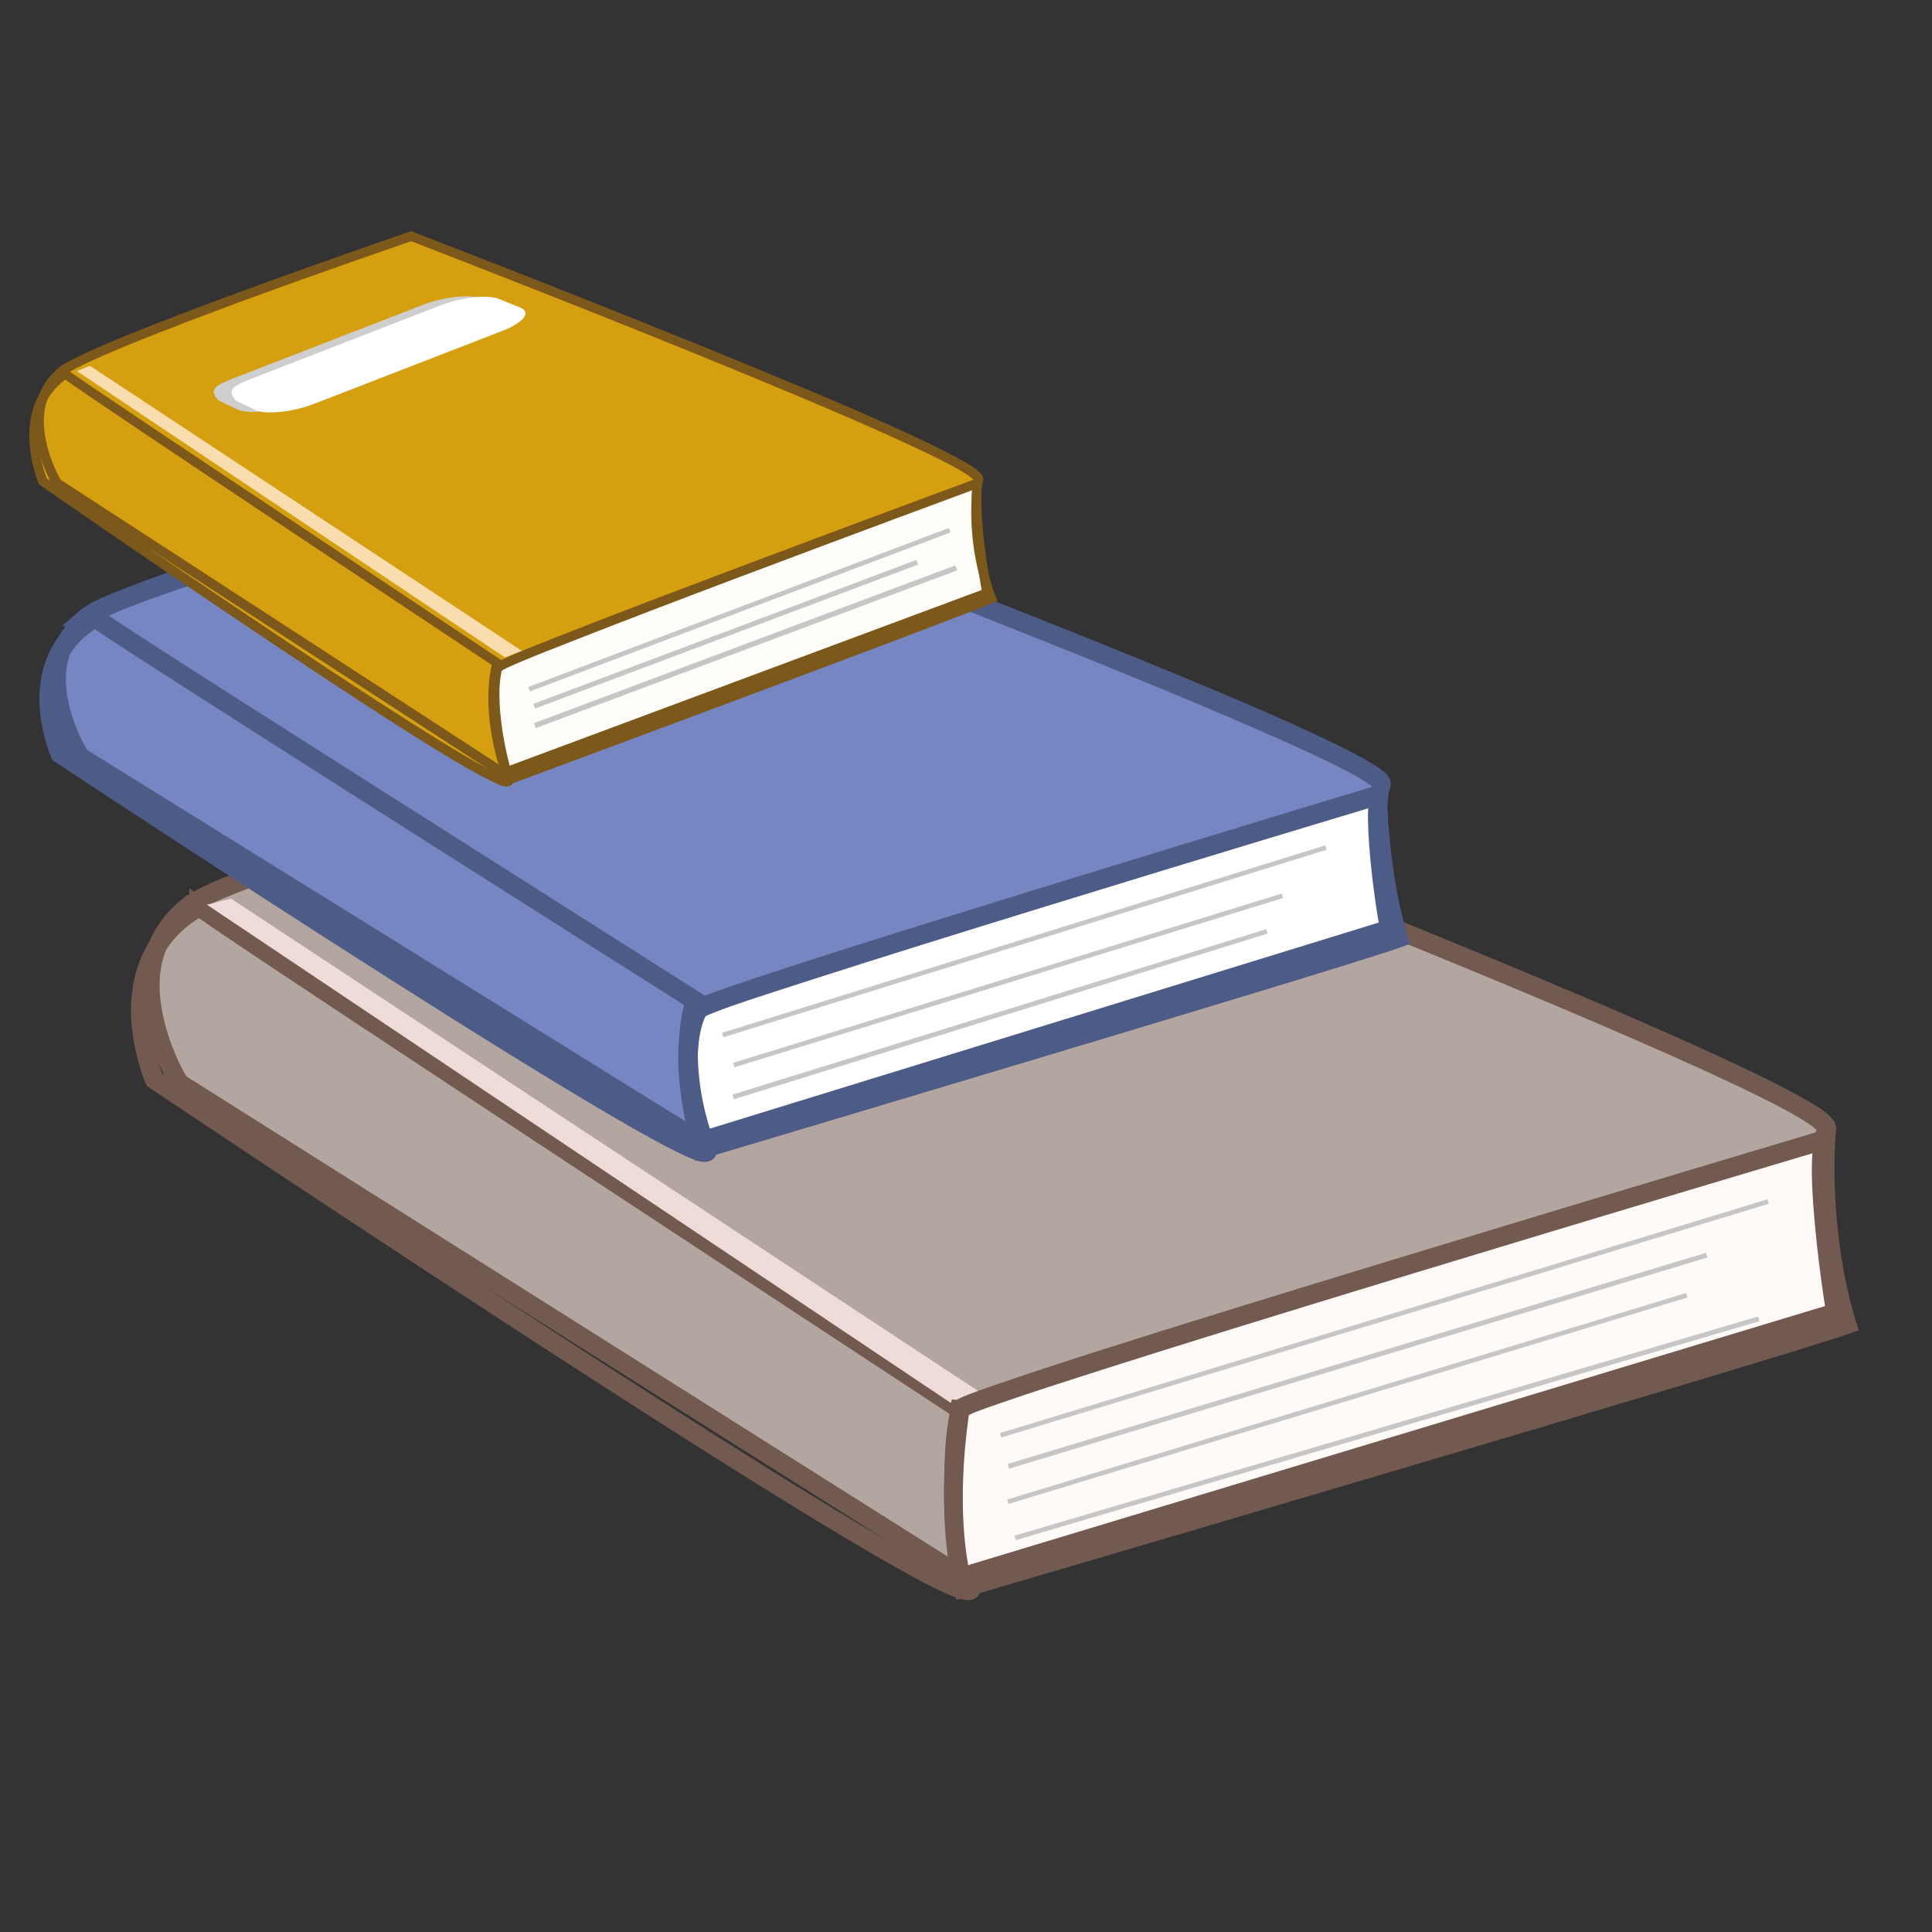 <?xml version="1.0" encoding="UTF-8" standalone="no"?>
<svg
   xmlns:dc="http://purl.org/dc/elements/1.1/"
   xmlns:cc="http://creativecommons.org/ns#"
   xmlns:rdf="http://www.w3.org/1999/02/22-rdf-syntax-ns#"
   xmlns:svg="http://www.w3.org/2000/svg"
   xmlns="http://www.w3.org/2000/svg"
   xmlns:sodipodi="http://sodipodi.sourceforge.net/DTD/sodipodi-0.dtd"
   xmlns:inkscape="http://www.inkscape.org/namespaces/inkscape"
   id="svg2"
   enable-background="new 21.027 45.083 219 219"
   xml:space="preserve"
   height="219px"
   width="219px"
   version="1.1"
   y="0px"
   x="0px"
   viewBox="21.027 45.083 219 219"
   inkscape:version="0.47 r22583"
   sodipodi:docname="trainingprogram.svg"><rect x="21.027" y="45.083" width="219" height="219" fill="#333333" stroke="none"/><sodipodi:namedview
     pagecolor="#ffffff"
     bordercolor="#666666"
     borderopacity="1"
     objecttolerance="10"
     gridtolerance="10"
     guidetolerance="10"
     inkscape:pageopacity="0"
     inkscape:pageshadow="2"
     inkscape:window-width="1600"
     inkscape:window-height="1178"
     id="namedview2927"
     showgrid="false"
     inkscape:zoom="2.348478"
     inkscape:cx="74.786228"
     inkscape:cy="114.78814"
     inkscape:window-x="1272"
     inkscape:window-y="-8"
     inkscape:window-maximized="1"
     inkscape:current-layer="svg2" /><defs
     id="defs4"><inkscape:perspective
       sodipodi:type="inkscape:persp3d"
       inkscape:vp_x="0 : 109.5 : 1"
       inkscape:vp_y="0 : 1000 : 0"
       inkscape:vp_z="219 : 109.5 : 1"
       inkscape:persp3d-origin="109.5 : 73 : 1"
       id="perspective2929" /><filter
       id="filter4258"><feGaussianBlur
         id="feGaussianBlur4260"
         stdDeviation="1.916" /></filter></defs><path
     style="fill:#b3a59f;stroke:none"
     d="m 42.489,147.701 c -9.276,7.04 -1.143,20.149 -1.143,20.149 l 88.742,55.957 98.999,-29.904 c 0,0 -2.718,-16.777 -1.046,-20.851 1.672,-4.069 -113.489,-48.19 -113.489,-48.19 0,0 -67.032,18.447 -72.059,22.841 z"
     id="path272" /><path
     style="fill:#725a51;fill-opacity:1;fill-rule:nonzero;stroke:none"
     d="m 42.5,145.781 -0.062,1.562 c -5.227,3.325 -6.663,8.43 -6.562,12.625 0.105,4.367 1.656,7.906 1.656,7.906 l 0.125,0.281 0.25,0.188 c 0,0 24.103,16.169 47.719,31.438 11.808,7.634 23.486,15.044 32,20.094 4.257,2.525 7.696,4.462 10.031,5.562 1.168,0.55 2.007,0.889 2.781,1 0.194,0.028 0.405,0.044 0.656,0 0.252,-0.044 0.6,-0.17 0.844,-0.5 0.244,-0.33 0.259,-0.737 0.219,-1 -0.026,-0.169 -0.071,-0.282 -0.125,-0.406 -3.24,-11.836 -1.188,-19.406 -1.188,-19.406 l 0.219,-0.781 -0.656,-0.406 c 0,0 -20.229,-13.297 -41.125,-27.062 -10.448,-6.883 -21.063,-13.883 -29.406,-19.406 -8.343,-5.523 -14.445,-9.592 -15.719,-10.5 L 42.5,145.781 z m 1.062,3.375 c 1.737,1.215 7.126,4.829 15.125,10.125 8.345,5.525 18.958,12.523 29.406,19.406 20.629,13.59 40.084,26.352 40.594,26.688 -0.245,1.038 -1.633,7.812 1.031,18.531 -0.381,-0.14 -0.553,-0.168 -1.125,-0.438 -2.193,-1.033 -5.643,-2.928 -9.875,-5.438 -8.463,-5.019 -20.14,-12.435 -31.938,-20.062 C 63.344,182.816 39.725,166.964 39.406,166.75 c -0.148,-0.359 -1.287,-3.162 -1.375,-6.812 -0.09,-3.734 0.984,-7.9 5.531,-10.781 z"
     id="path274" /><path
     style="fill:#fffaf8;stroke:none"
     d="m 129.821,204.829 c 1.159,-1.753 98.161,-30.595 98.161,-30.595 0,0 -0.826,10.413 2.397,20.96 -8.893,3.125 -100.195,29.905 -100.195,29.905 0,0 -2.187,-7.947 -0.364,-20.269 z"
     id="path276" /><path
     style="fill:#c6c6c6;fill-opacity:1;stroke:none"
     d="m 221.375,181.031 -87,26.5 0.156,0.5 87,-26.5 -0.156,-0.5 z"
     id="line280" /><path
     style="fill:#c6c6c6;fill-opacity:1;stroke:none"
     d="m 212.156,191.656 -76.969,23.406 0.156,0.5 76.969,-23.406 -0.156,-0.5 z"
     id="line282" /><path
     style="fill:#c6c6c6;fill-opacity:1;stroke:none"
     d="m 214.406,187.094 -79.156,23.938 0.156,0.531 79.156,-23.938 -0.156,-0.531 z"
     id="line284" /><path
     style="fill:#c6c6c6;fill-opacity:1;stroke:none"
     d="m 220.312,194.312 -84.281,24.844 0.156,0.5 84.281,-24.812 -0.156,-0.531 z"
     id="line286" /><path
     style="fill:#725a51;fill-opacity:1;fill-rule:nonzero;stroke:none"
     d="m 114.594,123.719 -0.312,0.094 c 0,0 -16.788,4.616 -34.188,9.781 -8.7,2.582 -17.549,5.302 -24.562,7.656 -3.507,1.177 -6.56,2.281 -8.906,3.219 -2.025,0.809 -3.229,1.384 -4.188,2.062 l -0.125,-0.031 -0.469,0.344 c -0.012,0.011 -0.05,0.021 -0.062,0.031 l 0.031,0.031 c -4.96,3.806 -5.353,9.361 -4.438,13.719 0.919,4.375 3.062,7.781 3.062,7.781 l 0.125,0.219 0.219,0.125 88.719,55.969 0.438,0.25 0.469,-0.125 99,-29.906 0.906,-0.281 -0.156,-0.938 c 0,0 -0.69,-4.148 -1.156,-8.812 -0.233,-2.332 -0.418,-4.783 -0.438,-6.875 -0.019,-2.092 0.188,-3.88 0.469,-4.562 0.146,-0.355 0.125,-0.743 0.031,-1 -0.093,-0.257 -0.239,-0.431 -0.375,-0.594 -0.271,-0.326 -0.585,-0.604 -1,-0.906 -0.83,-0.604 -2.014,-1.284 -3.531,-2.094 -3.034,-1.62 -7.426,-3.703 -12.719,-6.062 -10.585,-4.719 -24.828,-10.603 -39.125,-16.375 -28.593,-11.544 -57.375,-22.594 -57.375,-22.594 l -0.344,-0.125 z M 114.5,126 c 0.338,0.13 28.631,10.972 57.031,22.438 14.285,5.767 28.493,11.646 39.031,16.344 5.269,2.349 9.618,4.397 12.562,5.969 1.472,0.786 2.608,1.479 3.281,1.969 0.282,0.205 0.434,0.338 0.531,0.438 -0.413,1.303 -0.549,2.906 -0.531,4.875 0.02,2.199 0.232,4.722 0.469,7.094 0.425,4.245 0.912,7.244 1.031,8 L 130.25,222.656 42.156,167.094 c -0.161,-0.267 -1.866,-3.145 -2.656,-6.906 -0.828,-3.939 -0.604,-8.392 3.656,-11.625 l 0,-0.031 0.031,-0.031 c 0.322,-0.281 1.968,-1.119 4.25,-2.031 2.282,-0.912 5.297,-1.986 8.781,-3.156 6.969,-2.34 15.813,-5.078 24.5,-7.656 C 97.918,130.551 114.169,126.091 114.5,126 z"
     id="path2963" /><path
     style="fill:#efdcd8"
     d="m 128.747,204.074 -84.268,-56.443 2.73,-0.69 85.257,56.192 z"
     id="polygon294" /><path
     style="fill:#725a51;fill-opacity:1;stroke:none"
     d="m 229.188,172.75 -1.5,0.438 c 0,0 -24.256,7.225 -48.656,14.656 -12.2,3.716 -24.453,7.484 -33.719,10.438 -4.633,1.477 -8.502,2.757 -11.281,3.719 -1.39,0.481 -2.51,0.869 -3.312,1.188 -0.401,0.159 -0.739,0.31 -1,0.438 -0.084,0.041 -0.143,0.083 -0.219,0.125 l -0.594,-0.031 -0.156,0.938 c -1.85,12.513 0.406,20.719 0.406,20.719 l 0.281,1.062 1.062,-0.312 c 0,0 22.811,-6.695 46.75,-13.781 23.939,-7.086 48.874,-14.499 53.5,-16.125 l 0.969,-0.344 -0.312,-1 c -3.15,-10.308 -2.344,-20.562 -2.344,-20.562 l 0.125,-1.562 z m -2.281,2.938 c -0.111,1.964 -0.363,9.615 2.219,18.781 -4.887,1.673 -28.941,8.848 -52.469,15.812 -23.343,6.91 -44.537,13.118 -45.625,13.438 -0.328,-1.355 -1.667,-7.627 -0.188,-18.219 0.176,-0.081 0.353,-0.192 0.656,-0.312 0.746,-0.296 1.845,-0.681 3.219,-1.156 2.747,-0.951 6.626,-2.214 11.25,-3.688 9.248,-2.948 21.492,-6.723 33.688,-10.438 23.702,-7.219 45.938,-13.829 47.25,-14.219 z"
     id="BOTTOMBOOK" /><path
     style="fill:#7686c2;stroke:none"
     d="m 30.9,114.993 c -7.305,5.589 -0.827,15.866 -0.827,15.866 l 70.33,43.605 78.089,-24.045 c 0,0 -2.216,-13.197 -0.911,-16.413 1.306,-3.213 -89.848,-37.364 -89.848,-37.364 0,0 -52.88,14.865 -56.833,18.351 z"
     id="path296" /><path
     style="fill:#7686c2;stroke:none"
     d="m 31.715,115.09 c 4.295,3.012 68.088,43.411 68.088,43.411 0,0 -2.406,6.88 1.315,16.748 3.089,5.768 -73.288,-44.701 -73.288,-44.701 0,0 -4.642,-10.536 3.885,-15.459 z"
     id="path298" /><path
     style="fill:#ffffff;stroke:none"
     d="m 100.116,159.528 c 0.91,-1.385 77.05,-24.295 77.05,-24.295 0,0 0.086,8.657 2.353,16.201 -7.016,2.504 -78.942,23.902 -78.942,23.902 0,0 -3.193,-10.818 -0.461,-15.808 z" /><path
     style="fill:#c6c6c6;stroke:none"
     d="m 171.25,140.906 -68.375,21.25 0.156,0.5 68.375,-21.25 -0.156,-0.5 z"
     id="line304" /><path
     style="fill:#c6c6c6;stroke:none"
     d="m 164.562,150.406 -60.5,18.75 0.156,0.531 60.5,-18.781 -0.156,-0.5 z" /><path
     style="fill:#c6c6c6;stroke:none"
     d="m 166.312,146.375 -62.188,19.188 0.156,0.5 62.188,-19.188 -0.156,-0.5 z"
     id="line308" /><path
     style="fill:#4d5b87;stroke:none"
     d="m 32.406,113.438 -1.219,0.719 c -4.625,2.671 -5.789,7.042 -5.688,10.531 0.102,3.489 1.344,6.281 1.344,6.281 l 0.125,0.312 0.281,0.156 c 0,0 19.093,12.628 37.812,24.531 9.36,5.952 18.623,11.721 25.375,15.656 3.376,1.968 6.105,3.483 7.969,4.344 0.932,0.43 1.579,0.722 2.25,0.812 0.168,0.023 0.36,0.011 0.594,-0.031 0.234,-0.043 0.578,-0.179 0.812,-0.5 0.235,-0.321 0.258,-0.691 0.219,-0.938 -0.03,-0.189 -0.095,-0.311 -0.156,-0.438 -1.804,-4.785 -2.099,-8.829 -1.969,-11.656 0.131,-2.827 0.656,-4.375 0.656,-4.375 l 0.281,-0.781 -0.719,-0.469 c 0,0 -15.953,-10.118 -32.438,-20.594 -8.242,-5.238 -16.605,-10.54 -23.188,-14.75 -6.421,-4.106 -10.958,-7.06 -12.094,-7.844 l -0.25,-0.969 z m -0.625,2.969 c 1.472,1.005 5.587,3.675 11.812,7.656 6.586,4.212 14.944,9.543 23.188,14.781 16.155,10.266 31.159,19.762 31.781,20.156 -0.204,0.778 -0.466,2.034 -0.562,4.125 -0.127,2.757 0.287,6.625 1.719,11.031 -0.186,-0.076 -0.191,-0.057 -0.406,-0.156 -1.722,-0.795 -4.462,-2.266 -7.812,-4.219 -6.7,-3.905 -15.933,-9.68 -25.281,-15.625 -18.557,-11.8 -37.217,-24.125 -37.5,-24.312 -0.156,-0.378 -0.982,-2.47 -1.062,-5.219 -0.083,-2.861 0.705,-5.978 4.125,-8.219 z"
     id="path3786" /><path
     style="fill:#4d5b87;stroke:none"
     d="m 178.219,133.781 -1.375,0.406 c 0,0 -19.034,5.754 -38.188,11.656 -9.577,2.951 -19.163,5.936 -26.438,8.281 -3.637,1.173 -6.69,2.173 -8.875,2.938 -1.093,0.382 -1.989,0.714 -2.625,0.969 -0.318,0.128 -0.567,0.239 -0.781,0.344 -0.034,0.017 -0.061,0.046 -0.094,0.062 L 99.5,158.406 99.156,159 c -1.609,2.938 -1.375,7.019 -0.906,10.438 0.469,3.418 1.281,6.219 1.281,6.219 l 0.312,1.031 1.031,-0.312 c 0,0 17.984,-5.368 36.844,-11.031 18.86,-5.663 38.465,-11.589 42.156,-12.906 l 0.969,-0.344 -0.281,-0.969 c -2.204,-7.333 -2.312,-15.906 -2.312,-15.906 l -0.031,-1.438 z m -2.031,2.906 c 0.048,1.785 0.317,7.584 2.062,14 -3.944,1.363 -22.706,7.054 -41.156,12.594 -18.28,5.489 -34.636,10.375 -35.688,10.688 -0.2,-0.726 -0.667,-2.159 -1.031,-4.812 -0.431,-3.14 -0.398,-6.783 0.625,-8.875 0.132,-0.062 0.283,-0.15 0.531,-0.25 0.579,-0.233 1.424,-0.561 2.5,-0.938 2.153,-0.753 5.215,-1.736 8.844,-2.906 7.257,-2.34 16.865,-5.332 26.438,-8.281 18.499,-5.7 35.656,-10.852 36.875,-11.219 z"
     id="path300" /><path
     style="fill:#4d5b87;fill-opacity:1;fill-rule:nonzero;stroke:none"
     d="m 87.781,95.5 -0.344,0.094 c 0,0 -13.21,3.719 -26.938,7.875 -6.864,2.078 -13.871,4.265 -19.406,6.156 -2.768,0.946 -5.175,1.841 -7.031,2.594 -1.815,0.736 -2.981,1.257 -3.781,1.938 l -0.031,-0.031 c -0.025,0.019 -0.037,0.043 -0.062,0.062 l -2.156,1.875 0.438,0 c -2.201,2.876 -2.393,6.358 -1.781,9.188 0.754,3.486 2.469,6.188 2.469,6.188 l 0.125,0.219 0.219,0.125 70.344,43.594 0.406,0.25 0.469,-0.125 78.094,-24.062 0.906,-0.25 -0.156,-0.938 c 0,0 -0.551,-3.276 -0.938,-6.938 -0.193,-1.831 -0.352,-3.771 -0.375,-5.406 -0.023,-1.636 0.154,-3.033 0.344,-3.5 0.139,-0.342 0.089,-0.698 0,-0.938 -0.089,-0.24 -0.225,-0.422 -0.344,-0.562 -0.238,-0.282 -0.506,-0.477 -0.844,-0.719 -0.675,-0.483 -1.606,-1.024 -2.812,-1.656 -2.412,-1.265 -5.87,-2.887 -10.062,-4.719 -8.386,-3.664 -19.681,-8.215 -31,-12.688 C 110.894,104.181 88.125,95.625 88.125,95.625 L 87.781,95.5 z m -0.094,2.281 c 0.339,0.127 22.619,8.476 45.062,17.344 11.307,4.467 22.568,9.044 30.906,12.688 4.169,1.822 7.615,3.407 9.938,4.625 1.161,0.609 2.045,1.13 2.562,1.5 0.202,0.144 0.306,0.215 0.375,0.281 -0.301,1.054 -0.459,2.226 -0.438,3.719 0.025,1.743 0.177,3.723 0.375,5.594 0.343,3.244 0.726,5.404 0.844,6.125 l -76.781,23.656 -69.625,-43.219 c -0.159,-0.261 -1.473,-2.441 -2.094,-5.312 -0.659,-3.049 -0.527,-6.43 2.75,-8.938 l 0.062,-0.031 c 0.189,-0.167 1.458,-0.867 3.25,-1.594 1.792,-0.727 4.192,-1.593 6.938,-2.531 5.491,-1.876 12.462,-4.082 19.312,-6.156 13.527,-4.095 26.233,-7.657 26.562,-7.75 z"
     id="BLUEBOOK" /><path
     style="fill:#d59f0f;stroke:none"
     d="m 27.785,87.379 c -5.063,4.531 -0.288,12.478 -0.288,12.478 l 50.579,32.87 54.811,-20.41 c 0,0 -1.818,-10.319 -0.951,-12.873 0.862,-2.546 -64.279,-27.588 -64.279,-27.588 0,0 -37.14,12.708 -39.87,15.521 z"
     id="path314" /><path
     style="fill:#d59f0f;stroke:none"
     d="m 28.364,87.443 c 3.096,2.284 48.992,32.765 48.992,32.765 0,0 -1.572,5.451 1.246,13.126 2.294,4.469 -52.698,-33.677 -52.698,-33.677 0,0 -3.484,-8.181 2.46,-12.215 z"
     id="path316" /><path
     style="fill:#fffdfa;stroke:none"
     d="m 77.374,120.814 c 0.617,-1.105 54.437,-20.94 54.437,-20.94 0,0 -0.871,6.748 1.599,13.032 -4.918,2.107 -54.755,20.597 -54.755,20.597 0,0 -2.421,-8.253 -1.282,-12.688 z"
     id="path318" /><path
     style="fill:#f9ddaf;stroke:none"
     d="m 78.248,119.594 -48.51,-32.445 1.477,-0.607 48.97,32.326 z"
     id="polygon320" /><path
     style="fill:#c6c6c6;stroke:none"
     d="m 128.585,104.93 -47.687,18.031 0.188,0.5 47.687,-18.031 -0.188,-0.5 z"
     id="line322" /><path
     style="fill:#c6c6c6;stroke:none"
     d="m 129.322,109.169 -47.769,17.887 0.212,0.561 47.769,-17.887 -0.212,-0.561 z"
     id="line324" /><path
     style="fill:#c6c6c6;stroke:none"
     d="m 124.897,108.555 -43.406,16.312 0.188,0.531 43.406,-16.312 -0.188,-0.531 z"
     id="line326" /><path
     style="fill:#cecece;stroke:none"
     d="m 77.998,79.906 c 1.275,0.517 0.363,1.692 -2.035,2.625 l -21.303,8.259 c -2.397,0.93 -5.375,1.264 -6.65,0.746 l -2.223,-1.073 c -1.069,-1.188 -0.578,-1.612 1.82,-2.543 l 21.303,-8.26 c 2.399,-0.929 5.376,-1.263 6.651,-0.744 l 2.437,0.991 z"
     id="path330" /><path
     style="fill:#ffffff;stroke:none"
     d="m 80.017,79.959 c 1.276,0.517 0.363,1.692 -2.034,2.625 l -21.304,8.259 c -2.397,0.93 -5.375,1.264 -6.65,0.746 l -2.223,-1.073 c -1.069,-1.188 -0.579,-1.612 1.82,-2.543 l 21.303,-8.261 c 2.398,-0.929 5.376,-1.263 6.65,-0.746 l 2.438,0.992 z"
     id="path332" /><path
     style="fill:#7c591a;stroke:none"
     d="m 67.679,71.273 -0.188,0.062 c 0,0 -9.304,3.188 -18.938,6.719 -4.817,1.766 -9.716,3.627 -13.594,5.219 -1.939,0.796 -3.613,1.531 -4.906,2.156 -1.282,0.619 -2.139,1.069 -2.625,1.562 -0.004,0.004 -0.027,-0.004 -0.031,0 l -0.031,0.062 -0.031,0.031 c -2.608,2.419 -2.7,5.726 -2.125,8.344 0.583,2.653 1.812,4.719 1.812,4.719 l 0.062,0.094 0.125,0.062 50.562,32.875 0.25,0.156 0.25,-0.094 54.812,-20.406 0.406,-0.156 -0.062,-0.469 c 0,0 -0.469,-2.556 -0.812,-5.438 -0.172,-1.441 -0.296,-2.948 -0.344,-4.25 -0.048,-1.302 0.025,-2.427 0.188,-2.906 0.12,-0.356 -0.071,-0.629 -0.219,-0.812 -0.147,-0.184 -0.328,-0.355 -0.562,-0.531 -0.47,-0.353 -1.139,-0.748 -2,-1.219 -1.722,-0.941 -4.188,-2.144 -7.188,-3.5 C 116.493,90.843 108.427,87.502 100.335,84.211 84.151,77.63 67.835,71.367 67.835,71.367 l -0.156,-0.094 z m -0.031,1.156 c 0.182,0.07 16.201,6.242 32.281,12.781 8.086,3.288 16.12,6.644 22.094,9.344 2.987,1.35 5.45,2.522 7.125,3.438 0.838,0.458 1.485,0.863 1.875,1.156 0.195,0.147 0.326,0.283 0.375,0.344 -0.222,0.785 -0.265,1.802 -0.219,3.062 0.049,1.351 0.201,2.885 0.375,4.344 0.321,2.685 0.686,4.696 0.75,5.062 l -54.156,20.156 -50.25,-32.656 c -0.102,-0.175 -1.112,-1.915 -1.625,-4.25 -0.539,-2.454 -0.477,-5.333 1.875,-7.438 l 0.031,-0.031 c 0.003,-0.003 0.028,-0.028 0.031,-0.031 0.217,-0.213 1.072,-0.714 2.312,-1.312 1.26,-0.609 2.917,-1.334 4.844,-2.125 3.854,-1.582 8.753,-3.456 13.562,-5.219 9.525,-3.491 18.539,-6.563 18.719,-6.625 z"
     id="path3828" /><path
     style="fill:#7c591a;stroke:none"
     d="m 28.835,86.461 -0.781,0.531 c -3.153,2.139 -3.821,5.436 -3.688,8.094 0.133,2.657 1.031,4.781 1.031,4.781 l 0.062,0.156 0.125,0.062 c 0,0 13.752,9.55 27.219,18.531 6.733,4.491 13.404,8.857 18.25,11.812 2.423,1.478 4.397,2.585 5.719,3.219 0.661,0.317 1.13,0.541 1.562,0.594 0.108,0.013 0.206,4e-4 0.344,-0.031 0.138,-0.032 0.33,-0.108 0.438,-0.281 0.108,-0.173 0.116,-0.368 0.094,-0.5 -0.018,-0.107 -0.055,-0.198 -0.094,-0.281 -0.009,-0.024 -0.022,-0.038 -0.031,-0.062 -2.732,-7.498 -1.219,-12.719 -1.219,-12.719 l 0.125,-0.375 -0.344,-0.219 c 0,0 -11.452,-7.626 -23.312,-15.531 -5.93,-3.953 -11.982,-7.978 -16.719,-11.156 -4.638,-3.112 -7.93,-5.341 -8.75,-5.938 l -0.031,-0.688 z m -0.406,1.656 c 0.995,0.718 4.052,2.797 8.594,5.844 4.739,3.179 10.757,7.203 16.688,11.156 11.718,7.811 22.791,15.163 23.062,15.344 -0.143,0.547 -1.273,5.415 1.156,12.5 -0.222,-0.079 -0.333,-0.111 -0.688,-0.281 -1.246,-0.597 -3.215,-1.718 -5.625,-3.188 -4.82,-2.94 -11.491,-7.294 -18.219,-11.781 -13.392,-8.932 -26.933,-18.316 -27.062,-18.406 -0.09,-0.219 -0.791,-1.988 -0.906,-4.281 -0.118,-2.354 0.461,-5.018 3,-6.906 z"
     id="path3834" /><path
     style="fill:#7c591a;stroke:none"
     d="m 132.46,99.055 -0.844,0.312 c 0,0 -13.434,4.965 -26.969,10.062 -6.767,2.549 -13.582,5.14 -18.719,7.156 -2.568,1.008 -4.711,1.848 -6.25,2.5 -0.77,0.326 -1.37,0.6 -1.812,0.812 -0.221,0.106 -0.421,0.199 -0.562,0.281 -0.049,0.029 -0.082,0.065 -0.125,0.094 l -0.219,0 -0.062,0.281 -0.031,0.125 c -0.613,2.385 -0.281,5.601 0.188,8.25 0.468,2.649 1.094,4.719 1.094,4.719 l 0.156,0.562 0.531,-0.219 c 0,0 12.457,-4.614 25.531,-9.5 13.075,-4.886 26.71,-10.005 29.25,-11.094 l 0.5,-0.219 -0.219,-0.469 c -2.407,-6.121 -1.562,-12.781 -1.562,-12.781 l 0.125,-0.875 z m -1.219,1.594 c -0.12,1.132 -0.547,6.3 1.5,11.938 -2.697,1.133 -15.888,6.1 -28.75,10.906 -12.77,4.772 -24.378,9.074 -24.937,9.281 -0.118,-0.417 -0.536,-1.761 -0.938,-4.031 -0.448,-2.532 -0.701,-5.574 -0.219,-7.625 0.099,-0.057 0.241,-0.156 0.438,-0.25 0.414,-0.199 0.989,-0.459 1.75,-0.781 1.522,-0.645 3.686,-1.493 6.25,-2.5 5.128,-2.013 11.923,-4.608 18.687,-7.156 13.153,-4.954 25.501,-9.517 26.219,-9.781 z"
     id="path3840" /></svg>